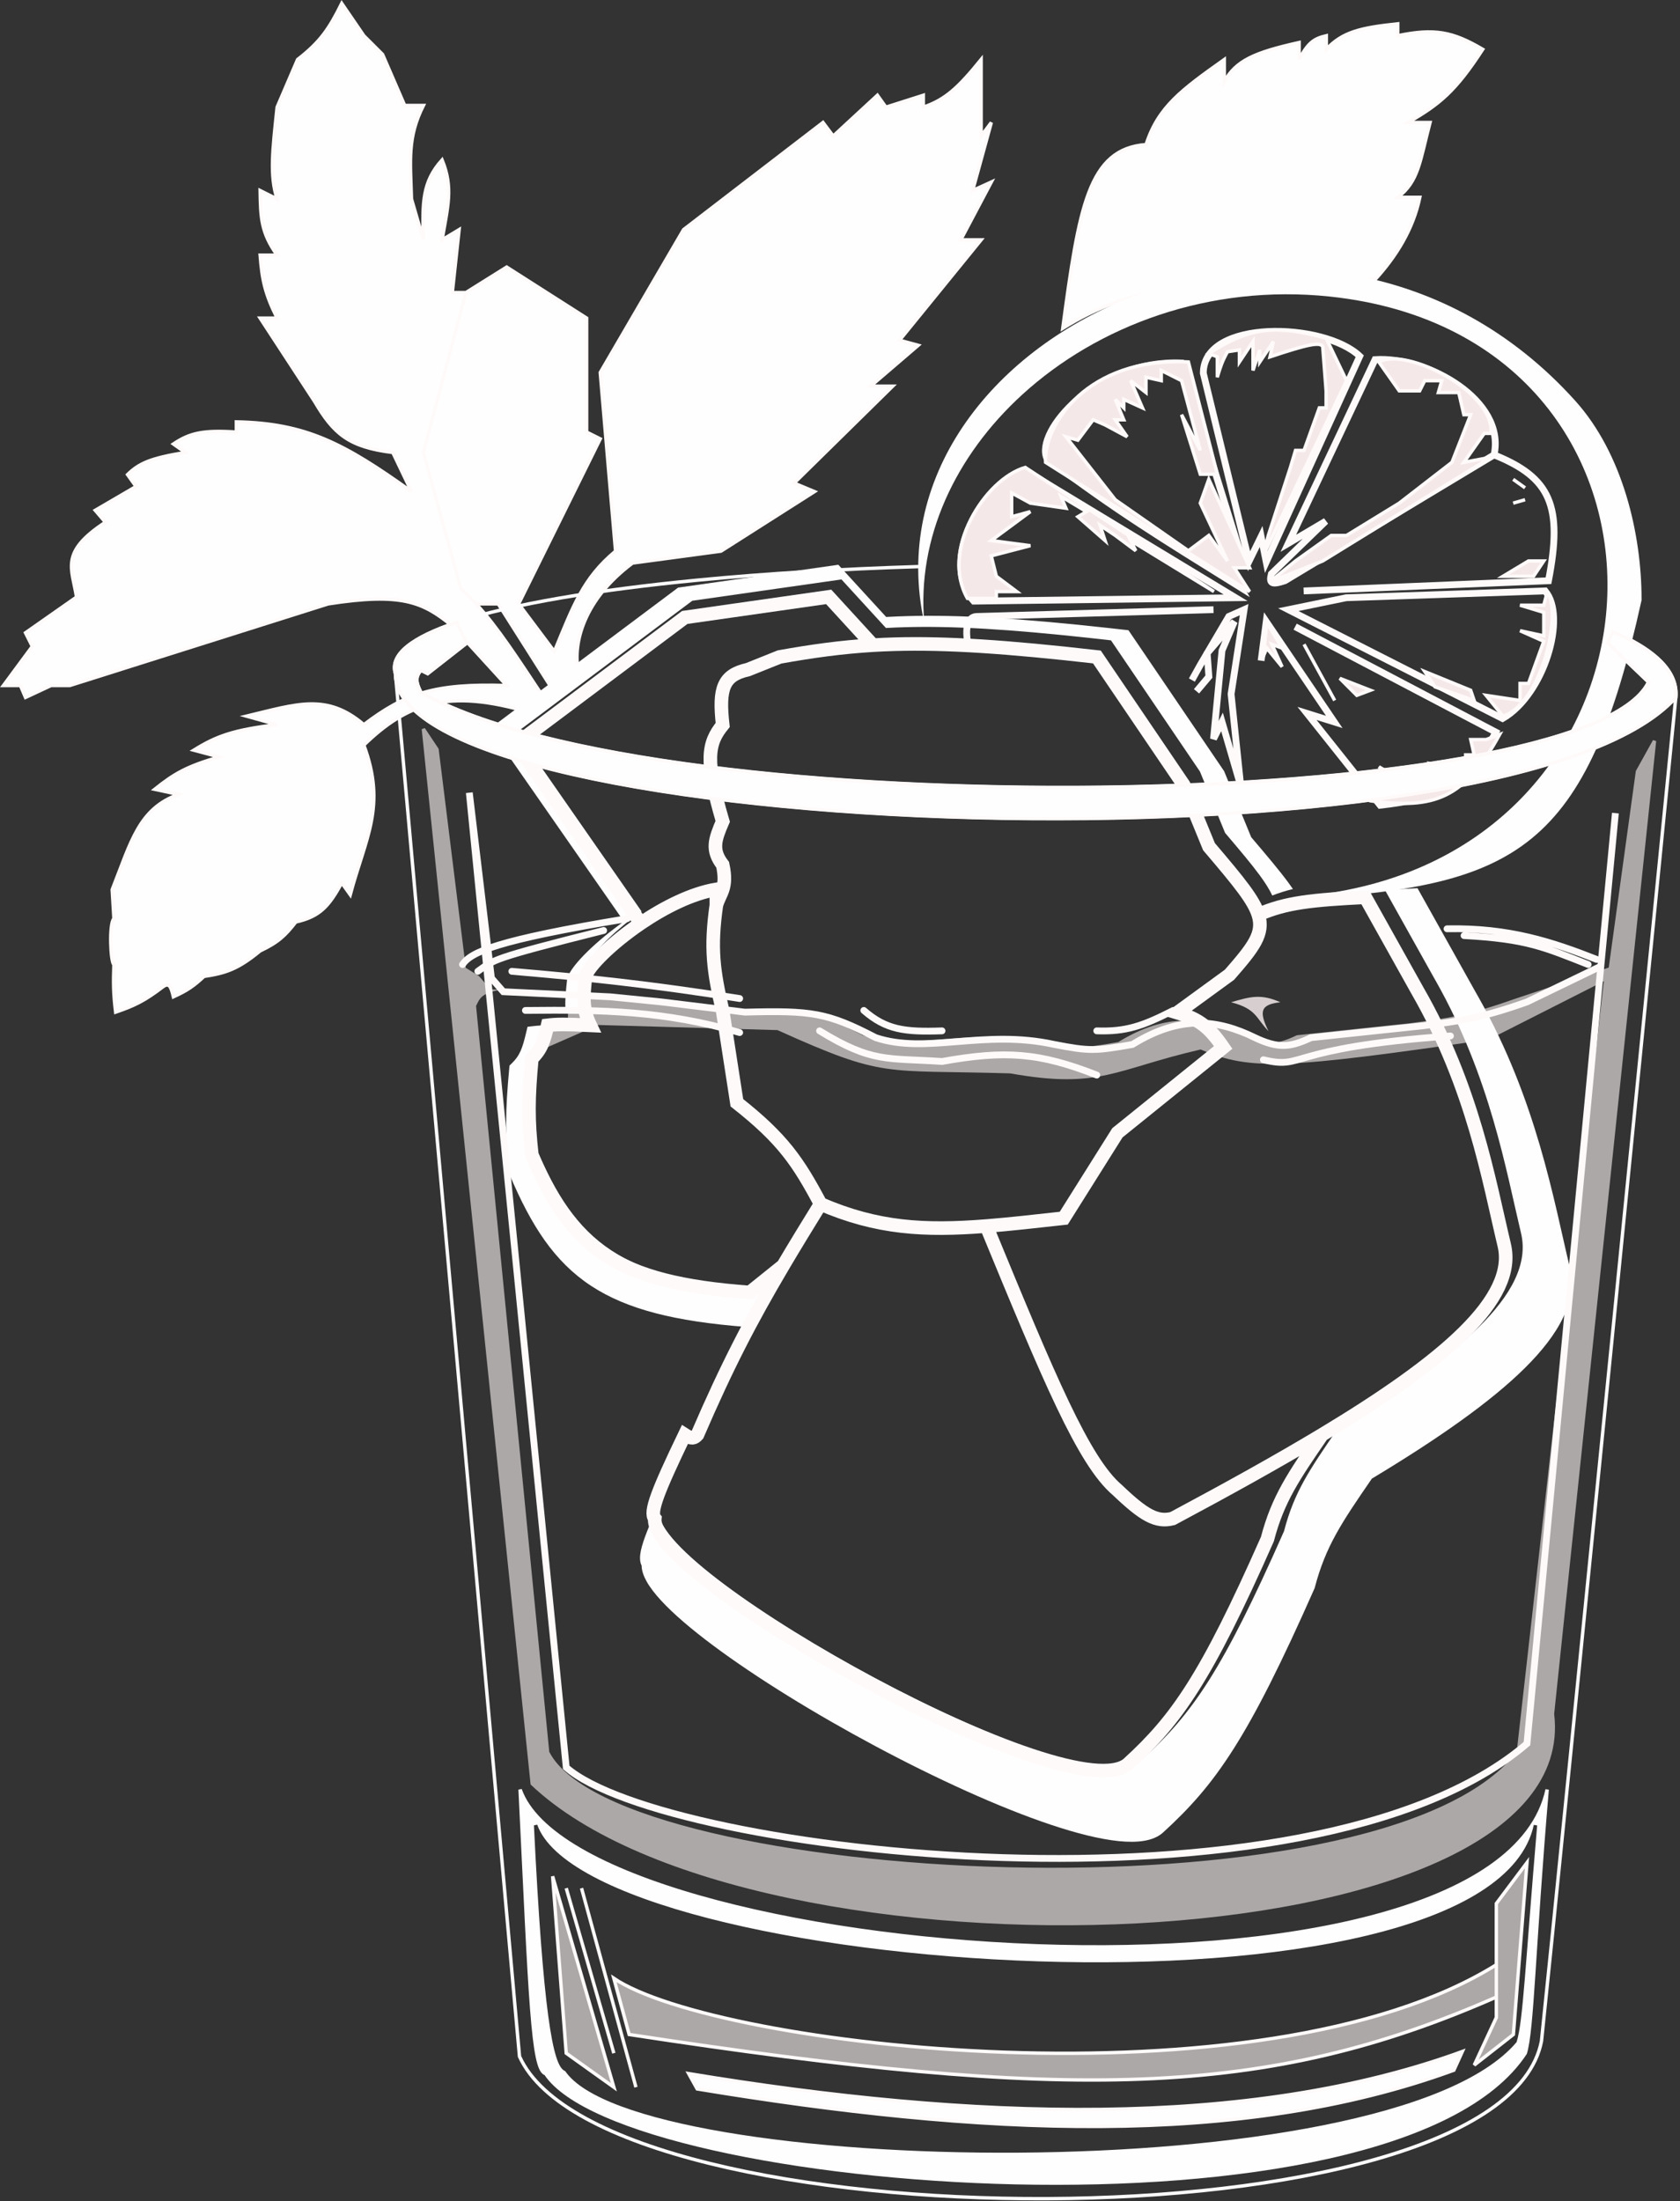 <svg width="494" height="647" viewBox="0 0 494 647" fill="none" xmlns="http://www.w3.org/2000/svg">
<rect x="0" y="0" width="494" height="647" fill="#333333" stroke="none"/>
<path d="M106.988 213C119.013 203.889 127.632 200.794 148.988 201.5L133 184C124.413 176.962 118.207 174.121 96.5 177.5L20.5 201.5H15L7.5 205L6 201.5H1L9.5 190L7.5 186L22.5 175.5C21.186 167.034 17.452 162.37 31 153.5L28 150L40 143L37.5 139.5C40.897 136.196 44.184 134.671 54.5 133L50.988 130.5C55.805 127.277 59.69 126.353 69.5 127V124C89.861 124.42 101.078 130.223 121 144.5L115.5 133C102.496 131.423 98.07 127.46 92.5 118L76.488 93.5H81.488C77.958 86.422 77.05 82.357 76.488 75H81.488C76.703 68.283 76.622 63.873 76.488 56L81.488 58.5C79.238 51.629 80.131 44.267 81.488 31.5L87.5 17.5C94.142 12.362 96.749 8.546 100.488 1L106.988 10.5L112.5 16L119 31H124.5C119.772 40.379 120.645 47.066 121 58.5L124.5 70.5C124.153 59.504 124.161 53.473 130 47C133.368 55.191 131.634 60.846 130 70.5L135 67.5L133 86H137L148.988 78.5L172.5 93.5V127L176.5 129L152.5 177.5L163 191.5C168.598 178.013 171.397 169.987 181 162L176.5 109.5L201 67.5L242 36L245 40L258 28L260.5 31.5L271.5 28V31.5C278.051 29.274 281.807 25.731 288.5 17.5V40L291.5 36L286 56L291.5 53.5L282.5 70.5H288.5L264.5 100L270 101.5L256 113.5H262.5L233.5 142L239.5 144.5L212 162L186 165.5C171.629 176.233 168.5 189 170 197L163 203.5L146.5 177.5H139.997C146.433 184.525 151.992 193.187 160.5 206L156 209.5C131.5 202.112 119.571 206.834 106.988 219C113.677 237.119 107.486 246.149 102.988 263L100.488 259.5C96.711 266.372 94.066 269.424 86.988 271C83.918 274.952 81.86 276.966 76.488 279.5C69.96 284.884 66.347 286.033 59.988 287C57.01 289.785 55.113 291.119 50.988 293C50.247 289.87 49.7 288.803 47.988 290C42.512 294.192 39.459 295.634 34 297.5C33.306 291.777 33.308 288.762 33.495 283.5C32.508 283 32 271.5 33.495 270L32.988 261.5C38.611 247.259 40.815 237.728 52.488 233.5L45.488 232C51.104 227.512 54.828 225.252 64.488 222.5L56.988 220.5C63.617 216.395 68.471 214.564 81.488 213L72.488 210.5C87.353 206.932 96.076 203.675 106.988 213Z" fill="#FFFEFE"/>
<path d="M337 42.5C320.023 43.697 317.291 60.888 312.5 96.5C333.5 83.5 349.958 82.936 404.5 82C410.47 75.379 415.497 67.529 417.5 58H411C417.146 53.308 417.5 47.5 420.5 36H414C423.362 30.631 428.017 26.777 436 14.5C427.107 9.27 421.811 8.261 411 10.5V7C399.971 8.167 394.749 9.419 390 14.5V10.5C386.501 11.318 384.689 12.412 382 17.5V12.5C368.724 15.464 363.482 17.83 360 24V17.5C347.474 26.386 340.581 31.397 337 42.5Z" fill="#FFFEFE"/>
<path d="M137 86H133L135 67.5L130 70.5C131.634 60.846 133.368 55.191 130 47C124.161 53.473 124.153 59.504 124.5 70.5L121 58.5C120.645 47.066 119.772 40.379 124.5 31H119L112.5 16L106.988 10.5L100.488 1C96.749 8.546 94.142 12.362 87.5 17.5L81.488 31.5C80.131 44.267 79.238 51.629 81.488 58.5L76.488 56C76.622 63.873 76.703 68.283 81.488 75H76.488C77.05 82.357 77.958 86.422 81.488 93.5H76.488C82.741 103.068 86.247 108.432 92.5 118C98.07 127.46 102.496 131.423 115.5 133L121 144.5C101.078 130.223 89.861 124.42 69.5 124V127C59.69 126.353 55.805 127.277 50.988 130.5L54.5 133C44.184 134.671 40.897 136.196 37.5 139.5L40 143L28 150L31 153.5C17.452 162.37 21.186 167.034 22.5 175.5L7.5 186L9.5 190L1 201.5H6L7.5 205L15 201.5H20.5L96.5 177.5C118.207 174.121 124.413 176.962 133 184L148.988 201.5C127.632 200.794 119.013 203.889 106.988 213C96.076 203.675 87.353 206.932 72.488 210.5L81.488 213C68.471 214.564 63.617 216.395 56.988 220.5L64.488 222.5C54.828 225.252 51.104 227.512 45.488 232L52.488 233.5C40.815 237.728 38.611 247.259 32.988 261.5L33.495 270C32 271.5 32.508 283 33.495 283.5C33.308 288.762 33.306 291.777 34 297.5C39.459 295.634 42.512 294.192 47.988 290C49.7 288.803 50.247 289.87 50.988 293C55.113 291.119 57.01 289.785 59.988 287C66.347 286.033 69.96 284.884 76.488 279.5C81.86 276.966 83.918 274.952 86.988 271C94.066 269.424 96.711 266.372 100.488 259.5L102.988 263C107.486 246.149 113.677 237.119 106.988 219C119.571 206.834 131.5 202.112 156 209.5L160.5 206C151.992 193.187 146.433 184.525 139.997 177.5M137 86L124.5 133L135.5 173C137.072 174.437 138.556 175.927 139.997 177.5M137 86L148.988 78.5L172.5 93.5V127L176.5 129L152.5 177.5L163 191.5C168.598 178.013 171.397 169.987 181 162L176.5 109.5L201 67.5L242 36L245 40L258 28L260.5 31.5L271.5 28V31.5C278.051 29.274 281.807 25.731 288.5 17.5V40L291.5 36L286 56L291.5 53.5L282.5 70.5H288.5L264.5 100L270 101.5L256 113.5H262.5L233.5 142L239.5 144.5L212 162L186 165.5C171.629 176.233 168.5 189 170 197L163 203.5L146.5 177.5H139.997M312.5 96.5C317.291 60.888 320.023 43.697 337 42.5C340.581 31.397 347.473 26.386 360 17.5V24C363.482 17.83 368.724 15.464 382 12.5V17.5C384.689 12.412 386.501 11.318 390 10.5V14.5C394.749 9.419 399.971 8.167 411 7V10.5C421.811 8.261 427.107 9.27 436 14.5C428.017 26.777 423.362 30.631 414 36H420.5C417.5 47.5 417.146 53.308 411 58H417.5C415.497 67.529 410.47 75.379 404.5 82C349.958 82.936 333.5 83.5 312.5 96.5Z" stroke="#FFFAFA"/>
<path d="M128.913 220L128.979 220.099L128.993 220.216L136.964 284.479L140.762 286.854L140.825 286.893L140.873 286.948L144.232 290.788L147.248 290.932C146.151 291.101 145.246 291.303 144.493 291.536C142.821 292.055 141.865 292.724 141.239 293.473C140.931 293.842 140.715 294.215 140.536 294.567C140.341 294.951 140.231 295.217 140.057 295.54L139.984 295.675L139.999 295.826L161.499 514.826L161.509 514.922L161.554 515.008C164.13 519.967 169.933 524.433 178.062 528.373C186.211 532.321 196.776 535.779 208.991 538.678C233.424 544.477 264.522 548.058 296.234 548.84C327.947 549.622 360.299 547.605 387.236 542.197C400.705 539.493 412.833 535.939 422.855 531.455C432.873 526.974 440.821 521.549 445.891 515.086L445.978 514.975L445.994 514.834L471.494 289.334L471.598 288.412L470.771 288.831L437.849 305.516C407.848 309.861 390.346 312.17 378.498 312.614C366.674 313.057 360.519 311.643 353.196 308.54L353.047 308.477L352.889 308.513C346.6 309.961 341.614 311.421 337.265 312.719C332.91 314.018 329.211 315.149 325.466 315.954C318.006 317.557 310.346 317.867 297.089 315.508L297.053 315.501L297.016 315.5C278.206 314.941 269.072 315.336 260.637 314.088C252.239 312.845 244.551 309.971 228.707 302.821L228.615 302.78L228.516 302.777L176.016 301.277L175.903 301.274L175.801 301.319L159.301 308.542L159.106 308.627L159.032 308.825L151.997 327.723V313.425L158.309 303.731L166.596 302.27L167.009 302.197V291.872L175.521 292.278H175.534L175.547 292.28L190.547 293.78L190.558 293.781L215.019 296.776C224.789 296.528 230.886 296.544 236.329 297.562C241.782 298.583 246.553 300.605 253.686 304.312C261.063 306.763 268.871 306.137 277.53 305.44C286.172 304.745 295.613 303.987 306.092 306.286C311.31 307.299 314.275 307.77 317.295 307.757C320.303 307.744 323.384 307.252 328.818 306.301C335.948 301.909 342.292 300.06 348.242 299.993C354.21 299.926 359.736 301.651 365.211 304.325L365.827 304.611C368.86 305.989 371.191 306.601 373.438 306.573C375.838 306.543 378.201 305.782 381.283 304.325L381.36 304.289L381.444 304.28L414.434 300.781C425.378 299.382 431.563 298.501 444.83 293.806L444.839 293.803L473.044 284.4L481.002 226.709L481.015 226.616L481.06 226.534L486.06 217.534L486.994 217.829L456.999 503.776C459.255 522.592 445.416 537.097 422.765 547.304C400.061 557.534 368.305 563.556 334.273 565.339C300.235 567.122 263.878 564.667 231.956 557.915C200.051 551.166 172.504 540.111 156.153 524.641L156.019 524.513L156 524.329L124 214.329L124.913 214L128.913 220Z" fill="#ADA8A8"/>
<path d="M153.408 525.834C155.599 532.04 161.637 537.862 170.697 543.144C179.743 548.417 191.725 553.108 205.675 557.09C233.573 565.053 269.266 570.157 304.892 571.438C340.52 572.718 376.044 570.171 403.612 562.853C417.397 559.193 429.167 554.347 437.962 548.21C446.753 542.075 452.544 534.672 454.447 525.895L455.435 526.043C453.464 549.05 452.385 566.738 451.534 579.521C451.109 585.91 450.74 591.08 450.344 595.074C449.949 599.055 449.524 601.912 448.976 603.65L448.955 603.717L448.917 603.775C439.177 618.575 417.626 628.484 390.6 634.527C363.539 640.578 330.853 642.782 298.668 642.062C266.481 641.343 234.77 637.7 209.652 632.043C197.095 629.215 186.171 625.88 177.656 622.148C169.256 618.467 163.124 614.368 160.12 609.924C159.514 609.699 159.046 609.142 158.669 608.395C158.244 607.553 157.878 606.364 157.549 604.815C156.889 601.713 156.354 597.041 155.848 590.504C154.835 577.423 153.937 556.767 152.438 526.024L153.408 525.834ZM157 536.524C158.321 563.637 159.711 581.408 161.204 592.508C161.95 598.054 162.724 601.957 163.536 604.535C163.942 605.822 164.364 606.805 164.812 607.502C165.207 608.115 165.658 608.56 166.185 608.753C168.864 612.69 174.631 616.137 182.607 619.103C190.713 622.116 201.2 624.67 213.306 626.725C237.52 630.834 268.275 632.955 299.558 632.735C330.84 632.516 362.672 629.955 389.039 624.693C402.222 622.062 414.053 618.753 423.77 614.718C433.478 610.685 441.119 605.91 445.88 600.324L445.945 600.247L445.976 600.15C446.931 597.118 447.566 591.32 448.396 581.284C449.23 571.212 450.26 556.836 451.997 536.543L451.011 536.395C449.343 544.097 443.833 550.611 435.328 556.021C426.823 561.43 415.369 565.704 401.915 568.931C375.011 575.384 340.222 577.63 305.341 576.501C270.462 575.372 235.525 570.871 208.33 563.85C194.731 560.339 183.086 556.202 174.358 551.554C165.608 546.893 159.887 541.769 157.971 536.334L157 536.524Z" fill="#FFFEFE"/>
<path d="M331.768 87.674C372.729 71.389 425.799 76.211 463.235 117.845C477.175 133.347 482.7 156.906 482.7 176.182V176.399L482.652 176.612C474.644 212.899 465.558 233.965 450.502 246.346C435.458 258.716 414.827 262.09 384.835 264.177L383.738 264.253L383.124 263.419C439.798 258.415 470.163 218.058 472.526 177.127C473.729 156.295 467.679 135.309 454.151 118.774C440.619 102.234 419.628 90.177 391.009 87.164C355.541 83.429 322.739 95.729 300.511 116.065C280.922 133.987 269.521 158.181 271.796 183.158C262.321 140.417 291.513 103.677 331.768 87.674Z" fill="#FFFEFE"/>
<path d="M367.331 165.197L367.274 164.962M367.274 164.962L353.831 109.697C353.831 93.697 389.308 94.697 399.831 104.697L372.331 165.197L370.831 157.697L367.274 164.962ZM439.331 133.697L377.831 170.697C373.833 172.027 373.127 171.459 373.831 168.697L389.831 153.197L378.831 159.697L404.331 105.697C419.831 104.697 442.831 117.697 439.331 133.697ZM439.331 133.697C456.051 140.422 459.577 148.762 455.331 170.697L383.331 173.697M380.831 184.197L439.831 215.197C431.267 231.364 422.998 234.683 405.831 236.697L384.331 209.697L392.331 212.197L372.331 182.697L370.831 194.197M351.831 203.197L355.469 198.889L354.969 191.995L362.969 182.697L359.331 191.197L356.831 217.197L359.331 212.197L364.831 231L362 204L365.831 179.197L361.331 181.197L352.969 195.389L350.469 199.889M356.831 179.197L287.331 181.197C283.831 181.197 283.831 186.197 284.831 190.197M378.831 179.197L395.831 175.697L454.331 173.697C460.831 181.197 454.09 204.123 441.831 211.197L378.831 179.197ZM363.331 175.697L286.331 176.697C275.831 164.962 288.724 142.201 301.331 138.197L363.331 175.697ZM364.831 172.697C341.482 158.185 328.215 150.099 307.831 134.697C304.336 126.868 322.331 105.697 347.331 106.697L365.831 166.197H361.331L364.831 172.697Z" stroke="#FFFAFA" stroke-width="2"/>
<path d="M389.942 114.889L388.942 101.889C388.171 100.438 384.623 101.171 373.442 104.889L374.442 100.389L370.442 106.389V102.845L368.442 108.889V100.389L364.442 106.389V102.845L360.942 103.389C359.38 106.165 358.846 107.85 357.942 110.889V104.889L355.442 103.889C366.488 97.001 373.499 94.853 389.942 99.389L395.942 111.889L371.442 163.389L372.942 157.389L379.442 137.389L380.942 132.389H383.442L387.942 119.889H389.942V114.889Z" fill="#F5E8E8"/>
<path d="M411.442 114.889L405.442 106.389C413.442 101.889 439.509 115.117 438.442 127.389H436.442L430.442 135.889L438.442 134.389L388.942 164.889L373.442 171L380.942 164.889L391.442 157.389H395.942L411.442 147.889L426.942 135.889L432.442 121.889H430.442L428.942 115.389H422.942L423.942 111.889H418.942L417.442 114.889H411.442Z" fill="#F5E8E8"/>
<path d="M449.442 164.889L441.942 169.389H450.942L453.942 164.889H449.442Z" fill="#F5E8E8"/>
<path d="M352.942 132.389L347.442 121.889L352.942 139.389H357.942L349.442 106.389C319.473 104.889 306.843 125.114 307.442 135.889L367.442 173.889L362.942 166.889H367.442L355.442 140.889L352.942 147.889L360.942 164.889L355.442 157.389L349.442 161.889L327.942 146.889L313.442 128.389L316.942 129.389L321.442 123.389L324.942 124.889L331.442 128.389L327.942 123.389H330.442L327.942 117.389L330.442 119.889V117.389L335.942 119.889L332.473 111.889L336.973 115.389V110.889L341.473 111.889V108.889L347.442 111.889L352.942 132.389Z" fill="#F5E8E8"/>
<path d="M332.473 158.889L356.973 173.889L301.473 137.389C289.467 140.889 276.469 161.889 284.473 175.889H292.973V173.889H298.973L292.973 169.389L291.473 163.389L302.973 160.389L291.473 158.889L302.973 150.389L297.473 151.889V144.889L302.973 147.889L313.442 149.389L311.973 145.889L319.473 150.389L316.942 151.889L324.942 158.889L323.473 154.389L327.942 157.389L333.973 161.889L332.473 158.889Z" fill="#F5E8E8"/>
<path d="M402.969 202.889L393.969 199.389L398.969 204.389L402.969 202.889Z" fill="#F5E8E8"/>
<path d="M406.969 226.889L405.469 225.389L416.469 231.889C419.698 232.178 421.434 231.708 423.969 229.889L420.469 224.389L430.969 225.389V221.889H433.469L432.469 217.389H436.969L440.969 215.889C430.6 234.695 421.852 237.97 402.969 235.389L400.969 230.889L409.969 233.889L406.969 230.889L411.469 231.889L409.969 228.389L406.969 226.889Z" fill="#F5E8E8"/>
<path d="M446.969 177.889H453.942L455 173.889C459.5 181 453 207 441.942 210.5L436.969 204.389L446.969 205.889V200.889H449.442L453.942 188.5L446.969 185.389L453.942 186.889V180L446.969 177.889Z" fill="#F5E8E8"/>
<path d="M432.442 202.889L433.469 205.889L421.969 201.889L418.942 197.389L432.442 202.889Z" fill="#F5E8E8"/>
<path d="M372.5 190.5L371.442 193L372.5 183L377 190.5L374 189.389L377 196L372.5 190.5Z" fill="#F5E8E8"/>
<path d="M444.942 147.889L448.442 146.889M444.942 140.889L448.442 143.389M383.442 189.389L392.469 205.889M388.942 101.889L389.942 114.889V119.889H387.942L383.442 132.389H380.942L379.442 137.389L372.942 157.389L371.442 163.389L395.942 111.889L389.942 99.389C373.499 94.853 366.488 97.001 355.442 103.889L357.942 104.889V110.889C358.846 107.85 359.38 106.165 360.942 103.389L364.442 102.845V106.389L368.442 100.389V108.889L370.442 102.845V106.389L374.442 100.389L373.442 104.889C384.623 101.171 388.171 100.438 388.942 101.889ZM405.442 106.389L411.442 114.889H417.442L418.942 111.889H423.942L422.942 115.389H428.942L430.442 121.889H432.442L426.942 135.889L411.442 147.889L395.942 157.389H391.442L380.942 164.889L373.442 171L388.942 164.889L438.442 134.389L430.442 135.889L436.442 127.389H438.442C439.509 115.117 413.442 101.889 405.442 106.389ZM441.942 169.389L449.442 164.889H453.942L450.942 169.389H441.942ZM347.442 121.889L352.942 132.389L347.442 111.889L341.473 108.889V111.889L336.973 110.889V115.389L332.473 111.889L335.942 119.889L330.442 117.389V119.889L327.942 117.389L330.442 123.389H327.942L331.442 128.389L324.942 124.889L321.442 123.389L316.942 129.389L313.442 128.389L327.942 146.889L349.442 161.889L355.442 157.389L360.942 164.889L352.942 147.889L355.442 140.889L367.442 166.889H362.942L367.442 173.889L307.442 135.889C306.843 125.114 319.473 104.889 349.442 106.389L357.942 139.389H352.942L347.442 121.889ZM356.973 173.889L332.473 158.889L333.973 161.889L327.942 157.389L323.473 154.389L324.942 158.889L316.942 151.889L319.473 150.389L311.973 145.889L313.442 149.389L302.973 147.889L297.473 144.889V151.889L302.973 150.389L291.473 158.889L302.973 160.389L291.473 163.389L292.973 169.389L298.973 173.889H292.973V175.889H284.473C276.469 161.889 289.467 140.889 301.473 137.389L356.973 173.889ZM393.969 199.389L402.969 202.889L398.969 204.389L393.969 199.389ZM405.469 225.389L406.969 226.889L409.969 228.389L411.469 231.889L406.969 230.889L409.969 233.889L400.969 230.889L402.969 235.389C421.852 237.97 430.6 234.695 440.969 215.889L436.969 217.389H432.469L433.469 221.889H430.969V225.389L420.469 224.389L423.969 229.889C421.434 231.708 419.698 232.178 416.469 231.889L405.469 225.389ZM453.942 177.889H446.969L453.942 180V186.889L446.969 185.389L453.942 188.5L449.442 200.889H446.969V205.889L436.969 204.389L441.942 210.5C453 207 459.5 181 455 173.889L453.942 177.889ZM433.469 205.889L432.442 202.889L418.942 197.389L421.969 201.889L433.469 205.889ZM371.442 193L372.5 190.5L377 196L374 189.389L377 190.5L372.5 183L371.442 193Z" stroke="#FFFAFA"/>
<path d="M417.422 262.152L433.909 291.63L434.733 293.076C451.86 323.427 456.826 352.61 461.621 372.664C463.91 382.236 458.502 392.094 448.35 402.139C438.173 412.207 422.701 422.993 403.391 434.616L403.283 434.774C394.589 447.439 389.81 454.427 386.611 466.636L386.57 466.791L386.505 466.938C366.999 511.012 357.564 524.416 342.026 538.603L342.027 538.604C340.558 539.95 338.602 540.706 336.431 541.073C334.252 541.441 331.722 541.441 328.945 541.159C323.393 540.596 316.559 538.876 308.984 536.343C293.815 531.27 275.326 522.819 257.492 513.296C239.655 503.771 222.39 493.129 209.675 483.644C203.325 478.907 198.048 474.413 194.397 470.452C192.574 468.474 191.104 466.573 190.113 464.795C189.273 463.287 188.691 461.713 188.659 460.167C188.164 459.166 188.128 458.009 188.257 456.922C188.424 455.509 188.92 453.765 189.69 451.654C190.509 449.41 191.69 446.615 193.257 443.156C193.322 443.403 193.409 443.645 193.522 443.879C193.559 445.338 194.108 446.815 194.889 448.217C195.816 449.883 197.189 451.658 198.887 453.501C202.285 457.191 207.193 461.374 213.092 465.778C224.906 474.599 240.944 484.492 257.511 493.346C274.074 502.198 291.249 510.056 305.346 514.773C312.384 517.129 318.74 518.732 323.911 519.257C326.497 519.52 328.861 519.521 330.9 519.176C332.932 518.832 334.777 518.121 336.168 516.847C350.618 503.642 359.389 491.164 377.504 450.196L377.568 450.05L377.609 449.895C380.572 438.575 384.997 432.099 393.07 420.328L393.153 420.206C411.073 409.409 425.442 399.384 434.899 390.02C444.333 380.678 449.404 371.467 447.261 362.495C442.81 343.867 438.195 316.722 422.279 288.494L421.514 287.149L407.236 261.602C409.788 261.432 412.552 261.282 415.577 261.132L416.816 261.07L417.422 262.152ZM161.176 301.359C160.468 303.652 159.662 305.087 157.997 306.687L157.461 307.202L157.392 307.942C156.279 319.877 156.23 326.267 157.396 336.695L157.428 336.987L157.543 337.257C163.438 351.103 169.698 360.907 179.765 367.54C189.782 374.14 203.301 377.423 223.306 378.895L224.091 378.952L224.705 378.459L226.203 377.255C223.797 381.523 221.531 385.713 219.31 390.024C198.478 388.396 184.315 384.869 173.775 377.931C162.971 370.818 156.245 360.301 149.9 345.413L149.785 345.143L149.752 344.852C148.499 333.643 148.55 326.777 149.748 313.943L149.817 313.201L150.354 312.686C152.941 310.203 153.633 308.077 154.794 303.168L155.115 301.809L156.503 301.643C157.936 301.472 159.309 301.376 161.176 301.359ZM247.22 166.777L260.579 181.348C262.578 181.236 264.61 181.15 266.689 181.093C281.924 180.672 299.713 181.716 325.618 184.551L330.909 185.142L331.821 185.246L332.337 186.006L359.838 226.506L359.954 226.678L360.033 226.87L367.912 246.076C372.574 251.556 376.22 255.87 378.852 259.443C379.323 260.084 379.766 260.708 380.181 261.315C378.073 261.827 376.081 262.448 374.107 263.219C373.242 261.364 371.984 259.401 370.382 257.224C367.938 253.902 364.554 249.895 360.233 244.812L352.925 226.982L352.846 226.79L352.729 226.618L327.194 188.98L326.679 188.22L325.766 188.115L320.853 187.566C296.796 184.932 280.271 183.96 266.115 184.352C264.206 184.404 262.339 184.482 260.504 184.584L248.146 171.095L247.433 170.316L246.389 170.466L204.075 176.506L203.568 176.578L203.159 176.886L153.546 214.059L152.001 215.217L153.104 216.802L188.638 267.882C184.866 270.563 181.516 273.365 178.924 275.887C177.442 277.328 176.184 278.702 175.231 279.929C174.321 281.101 173.543 282.324 173.238 283.44L173.196 283.595L173.18 283.753L173.174 283.81C172.656 288.658 172.267 292.13 173.56 296.234C170.148 296.097 168.016 296.084 166.255 296.175C166.134 293.67 166.412 291.093 166.745 287.978L166.751 287.916L166.769 287.757L166.811 287.603C167.13 286.431 167.952 285.136 168.93 283.878C169.95 282.565 171.3 281.092 172.893 279.544C175.706 276.81 179.353 273.767 183.458 270.86L145.104 215.771L144 214.186L145.547 213.027L198.978 173.028L199.388 172.722L199.894 172.649L245.463 166.149L246.507 166L247.22 166.777Z" fill="#FFFEFE"/>
<path d="M241.293 353.878C234.709 341.52 230.218 334.789 216.68 324.139L212.508 297.189C209.768 285.438 208.835 278.726 210.645 266.056M241.293 353.878C257.925 361.06 271.776 361.816 290.035 360.378M241.293 353.878C237.186 360.525 233.577 366.435 230.287 372M210.645 266.056C211.692 262.424 213.998 261.125 212.508 254.207C209.173 249.859 210.164 246.871 212.508 241.428C207.209 223.408 208.15 218.46 212.508 213.084C211.288 202.24 212.674 198.445 219.936 196.82L229.222 193.103C238.779 191.389 247.344 190.197 256.671 189.635M210.645 266.056V261.409C203.322 262.635 195.268 266.737 188.424 271.383M370 268.844C371.75 274.373 368.672 278.335 361.533 286.501L346.212 297.653C352.783 299.643 355.628 302.005 359.676 307.876L328.57 332.968L312.79 358.06C304.335 358.992 296.876 359.839 290.035 360.378M370 268.844C378.037 265.298 385.835 264.507 401.46 263.732L416.781 291.148C433.136 319.544 437.764 346.908 442.316 365.959C446.08 381.712 424.879 399.989 388.749 421.72M370 268.844C369.325 266.71 367.93 264.342 365.772 261.409C363.34 258.103 359.938 254.08 355.503 248.863L348.075 230.741L322.54 193.103C295.816 190.059 278.13 188.937 263.171 189.351C260.951 189.412 258.792 189.508 256.671 189.635M290.035 360.378C308.454 405.087 318.623 429.564 328.57 437.983C336.342 445.395 340.07 447.548 344.819 446.347C361.06 437.67 375.855 429.475 388.749 421.72M388.749 421.72C380.483 433.773 375.778 440.533 372.675 452.388C354.598 493.269 345.963 505.446 331.819 518.371C315.628 533.22 190.797 464.093 192.538 446.347C190.983 444.475 193.365 438.363 201.359 421.72C203.43 423.052 204.117 422.772 205.073 421.72C213.765 401.587 220.666 388.271 230.287 372M230.287 372L220.453 379.9C180.64 376.971 168.058 366.89 156.384 339.473C155.237 329.207 155.281 322.956 156.384 311.129C159.202 308.421 159.938 305.974 161.027 301.371C163.711 301.05 166.173 301.008 173.562 301.371C171.157 296.352 171.527 292.979 172.169 286.966C172.949 284.102 179.705 277.302 188.424 271.383M188.424 271.383L151.746 218.659L201.359 181.486L243.672 175.445L256.671 189.635" stroke="#FFFAFA" stroke-width="4"/>
<path d="M144.501 287.5L148.001 291.5L179.501 293L194.501 294.5L219.001 297.5C238.596 297.001 243.214 297.571 257.501 305C272.501 310 289.198 302.43 310.001 307C320.434 309.025 322.035 308.921 333.001 307C347.206 298.218 358.133 299.69 369.001 305C375.741 308.187 379.29 307.937 385.501 305L418.501 301.5C429.465 300.098 435.688 299.212 449.001 294.5L470.723 284L475.001 239L449.001 512.5C385.5 567 195.5 545 166.5 519.5L138 233L142.904 274L144.501 287.5Z" stroke="#FFFAFA" stroke-width="2"/>
<path d="M373 303.098C369.231 299.201 369.497 296.543 362 294.598C367.66 292.915 370.837 292.062 376.5 294.598C370.596 295.23 370.16 297.295 373 303.098Z" fill="#D7CFCF"/>
<path d="M154.5 297C177.246 296.746 195.498 297.128 217.5 303.5M241 303C256.5 312.5 260.842 310.928 277 312C295.531 308.688 305.525 309.335 322.5 316M150.5 285.5C171.89 287.327 190.93 289.281 217.5 293.5M254 297C260.534 302.689 265.997 303.393 277 303M322.5 303C331.116 303.303 336.063 301.566 345 297M371.5 311.5C384 314.5 377.5 308 426.5 304.5M425.5 273C443.804 272.633 456.569 276.927 469.5 282M136 283.5C138.467 279.869 145.748 276.391 184.5 270M430.5 275C449 276 454.069 278.427 467 283.5M140.5 285.5C145.405 282.023 144.4 281.818 177.5 273.5" stroke="#FFFAFA" stroke-width="2" stroke-linecap="round"/>
<path d="M270.249 167.038C247.434 167.727 225.312 169.07 205.285 171.008C175.785 173.862 150.863 178.003 134.962 183.218L137.704 188.725L137.887 189.09L137.565 189.342L126.065 198.341L125.816 198.535L125.533 198.395L123.907 197.582C123.359 198.354 123.096 198.993 123.081 199.717C123.064 200.544 123.369 201.561 124.136 203.086C141.688 212.996 171.76 220.183 207.367 224.773C243.043 229.371 284.207 231.355 323.751 230.886C363.297 230.417 401.205 227.496 430.372 222.291C444.958 219.689 457.338 216.519 466.64 212.807C471.29 210.951 475.157 208.966 478.14 206.858C480.986 204.846 483.003 202.739 484.144 200.552L474.061 190.89L475.654 191.032L485.103 200.087L485.364 200.338L485.207 200.664C484.001 203.175 481.782 205.508 478.717 207.674C475.649 209.842 471.706 211.862 467.011 213.736C457.621 217.483 445.165 220.668 430.548 223.277C401.309 228.494 363.342 231.416 323.763 231.885C284.182 232.354 242.971 230.369 207.24 225.764C171.53 221.161 141.226 213.935 123.51 203.883L123.38 203.809L123.312 203.675C122.479 202.043 122.058 200.806 122.081 199.697C122.105 198.561 122.59 197.639 123.361 196.642L123.612 196.317L123.98 196.5L125.697 197.359L136.627 188.805L134.004 183.536C127.768 185.648 123.045 187.916 120.079 190.316C117.054 192.763 115.96 195.248 116.746 197.8L116.762 197.85L116.767 197.903L116.938 199.823C117.865 204.999 122.624 209.831 130.696 214.237C139.7 219.151 152.65 223.437 168.386 227.031C199.849 234.216 242.328 238.605 286.34 239.761C330.349 240.917 375.865 238.838 413.399 233.102C432.167 230.233 448.926 226.452 462.498 221.709C475.998 216.991 486.286 211.339 492.282 204.737C492.551 201.162 491.09 197.84 488.038 194.746C485.283 191.954 481.25 189.37 476.098 186.992L476.192 185.934C481.561 188.381 485.822 191.076 488.75 194.044C491.996 197.336 493.627 200.987 493.267 204.992V204.996L492.769 204.948L493.266 205C493.265 205.003 493.265 205.007 493.265 205.012C493.264 205.022 493.262 205.038 493.26 205.059C493.256 205.1 493.249 205.163 493.241 205.245C493.225 205.41 493.2 205.657 493.168 205.982C493.103 206.632 493.008 207.599 492.883 208.862C492.632 211.386 492.264 215.096 491.794 219.836C490.853 229.317 489.503 242.919 487.866 259.403C484.592 292.371 480.169 336.872 475.574 382.997C466.385 475.245 456.51 573.997 453.766 599.999L453.764 600.021L453.76 600.042C452.224 607.969 446.679 614.819 438.216 620.63C429.751 626.443 418.319 631.252 404.899 635.092C378.058 642.773 343.164 646.604 307.886 646.76C272.606 646.916 236.906 643.399 208.449 636.364C194.222 632.846 181.787 628.444 172.115 623.171C162.453 617.903 155.491 611.735 152.301 604.654L152.267 604.576L152.259 604.492L115.951 199.999C115.835 199.347 115.774 198.686 115.77 198.018C114.857 194.932 116.3 192.087 119.45 189.538C122.621 186.973 127.623 184.611 134.099 182.448C150.084 177.111 175.333 172.901 205.188 170.013C225.275 168.07 247.461 166.724 270.339 166.035L270.249 167.038ZM153.246 604.315C156.321 611.079 163.048 617.089 172.594 622.293C182.164 627.511 194.51 631.886 208.689 635.392C237.046 642.403 272.66 645.916 307.881 645.76C343.104 645.604 377.9 641.778 404.624 634.131C417.988 630.307 429.307 625.534 437.649 619.806C445.989 614.079 451.304 607.432 452.774 599.865C455.523 573.82 465.394 475.113 474.579 382.898C479.174 336.773 483.597 292.273 486.871 259.304C488.508 242.82 489.858 229.218 490.799 219.738C491.269 214.998 491.637 211.288 491.888 208.763C491.985 207.777 492.064 206.972 492.125 206.357C485.866 212.73 475.743 218.139 462.828 222.653C449.178 227.423 432.353 231.216 413.55 234.09C375.942 239.838 330.365 241.917 286.313 240.76C242.264 239.603 199.713 235.21 168.163 228.005C152.392 224.403 139.339 220.092 130.217 215.114C123.977 211.708 119.494 207.943 117.297 203.818L153.246 604.315Z" fill="#FFFEFE"/>
<path d="M166.5 603.5L162.5 551.5L180.5 613.5L166.5 603.5Z" fill="#ADA8A8"/>
<path d="M180.5 581.5C210.5 601.756 371 620.5 440 577.5V559.5L449 547.5L445 598L433.5 607L440 593V587C372.264 616.763 314.776 617.847 185 598L180.5 581.5Z" fill="#ADA8A8"/>
<path d="M166.5 555L180.5 603.5M171 555L187 613.5M162.5 551.5L166.5 603.5L180.5 613.5L162.5 551.5ZM180.5 581.5C210.5 601.756 371 620.5 440 577.5V587C372.264 616.763 314.776 617.847 185 598L180.5 581.5ZM440 559.5L449 547.5L445 598L433.5 607L440 593V559.5Z" stroke="#FFFAFA"/>
<path d="M427.5 608.5C364.5 631.5 288.001 627.729 205 614L202.5 609.5C285.501 623.229 367 626 430 603L427.5 608.5Z" fill="#FFFEFE" stroke="#FFFAFA"/>
<path d="M116.27 198.025C116.27 247.526 444.258 259.026 492.77 205.025C493.457 197.382 486.586 190.971 474.258 185.701L472.758 189.025L484.758 200.525C466.258 239.025 194.258 243.525 123.758 203.525C122.109 200.293 122.271 198.949 123.758 197.025L125.758 198.025L137.258 189.025L134.258 183C121.343 187.313 114.524 192.357 116.27 198.025Z" fill="#FFFEFE" stroke="#FFFAFA"/>
</svg>
